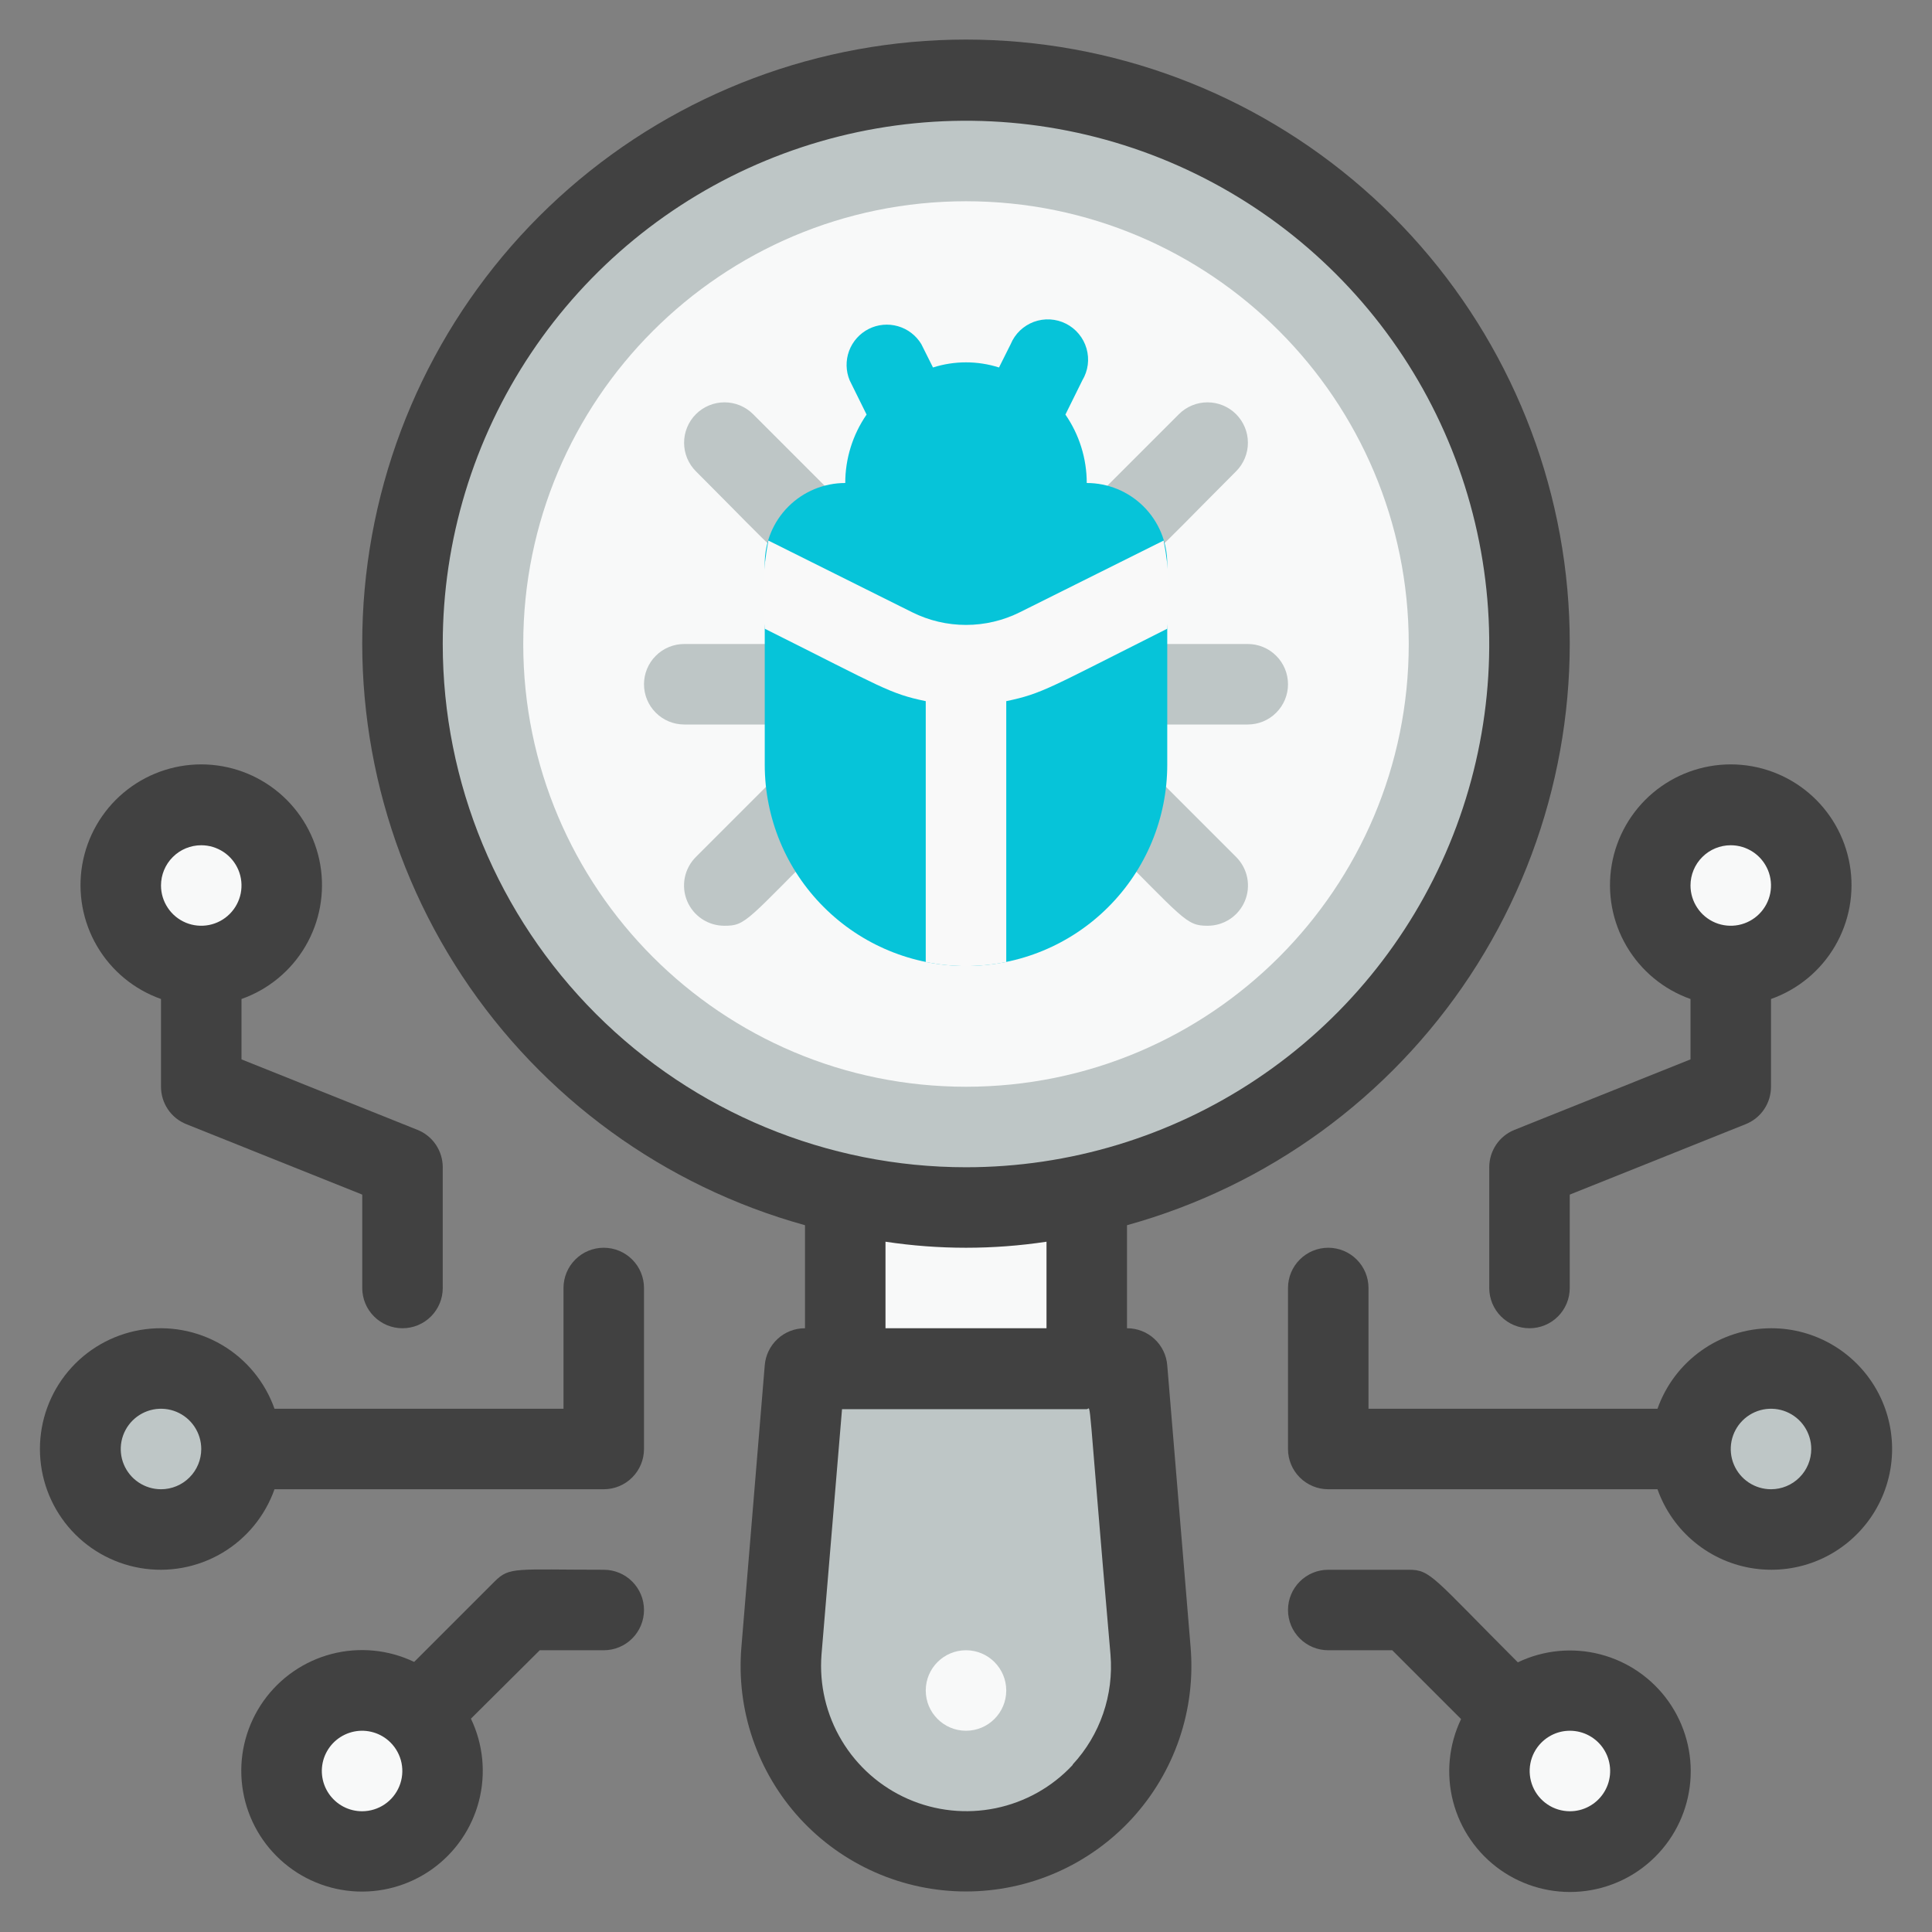 <svg width="48" height="48" viewBox="0 0 48 48" fill="none" xmlns="http://www.w3.org/2000/svg">
<rect x="0" y="0" width="48" height="48" fill="#808080" stroke="none"/>
<g clip-path="url(#clip0_2_617)">
<path d="M4 38C5.105 38 6 37.105 6 36C6 34.895 5.105 34 4 34C2.895 34 2 34.895 2 36C2 37.105 2.895 38 4 38Z" fill="#BEC6C6"/>
<path d="M44 38C45.105 38 46 37.105 46 36C46 34.895 45.105 34 44 34C42.895 34 42 34.895 42 36C42 37.105 42.895 38 44 38Z" fill="#BEC6C6"/>
<path d="M9 46C10.105 46 11 45.105 11 44C11 42.895 10.105 42 9 42C7.895 42 7 42.895 7 44C7 45.105 7.895 46 9 46Z" fill="#F8F9F9"/>
<path d="M5 24C6.105 24 7 23.105 7 22C7 20.895 6.105 20 5 20C3.895 20 3 20.895 3 22C3 23.105 3.895 24 5 24Z" fill="#F8F9F9"/>
<path d="M39 46C40.105 46 41 45.105 41 44C41 42.895 40.105 42 39 42C37.895 42 37 42.895 37 44C37 45.105 37.895 46 39 46Z" fill="#F8F9F9"/>
<path d="M43 24C44.105 24 45 23.105 45 22C45 20.895 44.105 20 43 20C41.895 20 41 20.895 41 22C41 23.105 41.895 24 43 24Z" fill="#F8F9F9"/>
<path d="M24 30C31.732 30 38 23.732 38 16C38 8.268 31.732 2 24 2C16.268 2 10 8.268 10 16C10 23.732 16.268 30 24 30Z" fill="#BEC6C6"/>
<path d="M27 29.68V34H21V29.68C22.977 30.105 25.023 30.105 27 29.68Z" fill="#F8F9F9"/>
<path d="M28.58 41C28.64 41.637 28.566 42.28 28.363 42.887C28.16 43.495 27.832 44.053 27.401 44.526C26.97 44.999 26.445 45.377 25.859 45.636C25.273 45.895 24.64 46.029 24 46.029C23.36 46.029 22.727 45.895 22.141 45.636C21.555 45.377 21.03 44.999 20.599 44.526C20.168 44.053 19.84 43.495 19.637 42.887C19.434 42.28 19.36 41.637 19.42 41L20 34H28L28.58 41Z" fill="#BEC6C6"/>
<path d="M24 27C30.075 27 35 22.075 35 16C35 9.925 30.075 5 24 5C17.925 5 13 9.925 13 16C13 22.075 17.925 27 24 27Z" fill="#F8F9F9"/>
<path d="M31 18H28C27.735 18 27.48 17.895 27.293 17.707C27.105 17.52 27 17.265 27 17C27 16.735 27.105 16.48 27.293 16.293C27.48 16.105 27.735 16 28 16H31C31.265 16 31.52 16.105 31.707 16.293C31.895 16.48 32 16.735 32 17C32 17.265 31.895 17.52 31.707 17.707C31.52 17.895 31.265 18 31 18Z" fill="#BEC6C6"/>
<path d="M30 23C29.46 23 29.43 22.85 27.29 20.71C27.197 20.617 27.123 20.506 27.072 20.384C27.022 20.262 26.996 20.132 26.996 20C26.996 19.868 27.022 19.738 27.072 19.616C27.123 19.494 27.197 19.383 27.29 19.29C27.383 19.197 27.494 19.123 27.616 19.072C27.738 19.022 27.868 18.996 28 18.996C28.132 18.996 28.262 19.022 28.384 19.072C28.506 19.123 28.617 19.197 28.71 19.29L30.71 21.29C30.851 21.43 30.947 21.609 30.986 21.803C31.025 21.998 31.006 22.2 30.929 22.384C30.853 22.567 30.724 22.724 30.559 22.833C30.393 22.943 30.199 23.001 30 23Z" fill="#BEC6C6"/>
<path d="M28 14C27.801 14.001 27.607 13.943 27.441 13.833C27.276 13.723 27.147 13.567 27.071 13.383C26.994 13.2 26.975 12.998 27.014 12.803C27.053 12.609 27.149 12.43 27.29 12.29L29.29 10.29C29.478 10.102 29.734 9.996 30 9.996C30.266 9.996 30.522 10.102 30.71 10.29C30.898 10.478 31.004 10.734 31.004 11C31.004 11.266 30.898 11.522 30.71 11.71C28.53 13.89 28.54 14 28 14Z" fill="#BEC6C6"/>
<path d="M20 18H17C16.735 18 16.48 17.895 16.293 17.707C16.105 17.52 16 17.265 16 17C16 16.735 16.105 16.48 16.293 16.293C16.48 16.105 16.735 16 17 16H20C20.265 16 20.52 16.105 20.707 16.293C20.895 16.48 21 16.735 21 17C21 17.265 20.895 17.52 20.707 17.707C20.52 17.895 20.265 18 20 18Z" fill="#BEC6C6"/>
<path d="M18 23C17.801 23.001 17.607 22.943 17.441 22.833C17.276 22.724 17.147 22.567 17.071 22.384C16.994 22.2 16.975 21.998 17.014 21.803C17.053 21.609 17.149 21.43 17.29 21.29L19.29 19.29C19.478 19.102 19.734 18.996 20 18.996C20.266 18.996 20.522 19.102 20.71 19.29C20.898 19.478 21.004 19.734 21.004 20C21.004 20.266 20.898 20.522 20.71 20.71C18.53 22.89 18.54 23 18 23Z" fill="#BEC6C6"/>
<path d="M20 14C19.46 14 19.43 13.85 17.29 11.71C17.197 11.617 17.123 11.506 17.072 11.384C17.022 11.262 16.996 11.132 16.996 11C16.996 10.734 17.102 10.478 17.29 10.29C17.478 10.102 17.734 9.996 18 9.996C18.132 9.996 18.262 10.022 18.384 10.072C18.506 10.123 18.617 10.197 18.71 10.29L20.71 12.29C20.851 12.43 20.947 12.609 20.986 12.803C21.025 12.998 21.006 13.2 20.929 13.383C20.853 13.567 20.724 13.723 20.559 13.833C20.393 13.943 20.199 14.001 20 14Z" fill="#BEC6C6"/>
<path d="M27 12C27 11.393 26.815 10.8 26.47 10.3L26.89 9.45C26.961 9.332 27.007 9.201 27.025 9.065C27.043 8.928 27.032 8.79 26.994 8.658C26.956 8.525 26.891 8.403 26.803 8.297C26.716 8.191 26.607 8.104 26.484 8.042C26.362 7.98 26.227 7.944 26.09 7.936C25.953 7.928 25.816 7.949 25.686 7.996C25.558 8.044 25.44 8.118 25.34 8.213C25.241 8.308 25.163 8.423 25.11 8.55L24.82 9.13C24.287 8.96 23.713 8.96 23.18 9.13L22.89 8.55C22.76 8.334 22.553 8.175 22.31 8.105C22.067 8.035 21.807 8.059 21.582 8.173C21.357 8.287 21.183 8.482 21.095 8.719C21.008 8.956 21.013 9.217 21.11 9.45L21.53 10.3C21.185 10.8 21 11.393 21 12C20.47 12 19.961 12.211 19.586 12.586C19.211 12.961 19 13.47 19 14V19C19 20.326 19.527 21.598 20.465 22.535C21.402 23.473 22.674 24 24 24C25.326 24 26.598 23.473 27.535 22.535C28.473 21.598 29 20.326 29 19V14C29 13.47 28.789 12.961 28.414 12.586C28.039 12.211 27.53 12 27 12Z" fill="#06C4D9"/>
<path d="M29 15.62C26.07 17.09 25.91 17.23 25 17.42V23.9C24.34 24.035 23.66 24.035 23 23.9V17.42C22.09 17.23 21.94 17.09 19 15.62C18.922 14.89 18.952 14.152 19.09 13.43L22.66 15.21C23.076 15.418 23.535 15.526 24 15.526C24.465 15.526 24.924 15.418 25.34 15.21L28.91 13.43C29.051 14.151 29.082 14.89 29 15.62Z" fill="#F9F9F9"/>
<path d="M24 43C24.552 43 25 42.552 25 42C25 41.448 24.552 41 24 41C23.448 41 23 41.448 23 42C23 42.552 23.448 43 24 43Z" fill="#F8F9F9"/>
<path d="M29 33.92C28.98 33.669 28.866 33.435 28.68 33.264C28.495 33.093 28.252 32.999 28 33V30.44C31.497 29.472 34.525 27.27 36.523 24.241C38.52 21.211 39.352 17.56 38.864 13.965C38.375 10.369 36.6 7.072 33.867 4.685C31.134 2.299 27.629 0.983 24 0.983C20.371 0.983 16.866 2.299 14.133 4.685C11.4 7.072 9.625 10.369 9.136 13.965C8.648 17.56 9.48 21.211 11.477 24.241C13.475 27.27 16.503 29.472 20 30.44V33C19.748 32.999 19.505 33.093 19.32 33.264C19.134 33.435 19.02 33.669 19 33.92L18.42 40.92C18.355 41.693 18.45 42.47 18.701 43.204C18.952 43.937 19.352 44.611 19.876 45.182C20.401 45.753 21.038 46.208 21.748 46.52C22.458 46.832 23.225 46.993 24 46.993C24.775 46.993 25.542 46.832 26.252 46.52C26.962 46.208 27.599 45.753 28.124 45.182C28.648 44.611 29.048 43.937 29.299 43.204C29.55 42.47 29.645 41.693 29.58 40.92L29 33.92ZM11 16C11 13.429 11.762 10.915 13.191 8.778C14.619 6.64 16.65 4.973 19.025 3.99C21.401 3.006 24.014 2.748 26.536 3.25C29.058 3.751 31.374 4.99 33.192 6.808C35.011 8.626 36.249 10.942 36.75 13.464C37.252 15.986 36.994 18.599 36.01 20.975C35.026 23.35 33.36 25.381 31.222 26.809C29.085 28.238 26.571 29 24 29C20.552 29 17.246 27.63 14.808 25.192C12.37 22.754 11 19.448 11 16ZM22 30.85C23.326 31.05 24.674 31.05 26 30.85V33H22V30.85ZM26.65 43.85C26.14 44.398 25.472 44.773 24.738 44.924C24.005 45.075 23.243 44.995 22.558 44.694C21.872 44.393 21.297 43.886 20.913 43.244C20.528 42.602 20.352 41.856 20.41 41.11L20.92 35.01H27C27.12 35.01 27 34.33 27.59 41.11C27.631 41.605 27.569 42.104 27.407 42.574C27.246 43.044 26.988 43.475 26.65 43.84V43.85Z" fill="#414141"/>
<path d="M15 31C14.735 31 14.48 31.105 14.293 31.293C14.105 31.48 14 31.735 14 32V35H6.82C6.584 34.333 6.12 33.77 5.51 33.412C4.899 33.054 4.182 32.923 3.484 33.043C2.787 33.163 2.154 33.525 1.698 34.066C1.242 34.607 0.992 35.292 0.992 36C0.992 36.708 1.242 37.393 1.698 37.934C2.154 38.475 2.787 38.837 3.484 38.957C4.182 39.077 4.899 38.946 5.51 38.588C6.12 38.23 6.584 37.667 6.82 37H15C15.265 37 15.52 36.895 15.707 36.707C15.895 36.52 16 36.265 16 36V32C16 31.735 15.895 31.48 15.707 31.293C15.52 31.105 15.265 31 15 31ZM4 37C3.802 37 3.609 36.941 3.444 36.831C3.28 36.722 3.152 36.565 3.076 36.383C3 36.2 2.981 35.999 3.019 35.805C3.058 35.611 3.153 35.433 3.293 35.293C3.433 35.153 3.611 35.058 3.805 35.019C3.999 34.981 4.2 35 4.383 35.076C4.565 35.152 4.722 35.28 4.831 35.444C4.941 35.609 5 35.802 5 36C5 36.265 4.895 36.52 4.707 36.707C4.52 36.895 4.265 37 4 37Z" fill="#414141"/>
<path d="M4 24.82V27C4 27.2 4.06 27.396 4.172 27.562C4.284 27.728 4.444 27.856 4.63 27.93L9 29.68V32C9 32.265 9.105 32.52 9.293 32.707C9.48 32.895 9.735 33 10 33C10.265 33 10.52 32.895 10.707 32.707C10.895 32.52 11 32.265 11 32V29C11 28.8 10.94 28.604 10.828 28.438C10.716 28.272 10.556 28.144 10.37 28.07L6 26.32V24.82C6.667 24.584 7.23 24.12 7.588 23.509C7.946 22.899 8.076 22.182 7.957 21.484C7.837 20.787 7.475 20.154 6.934 19.698C6.393 19.242 5.708 18.991 5 18.991C4.292 18.991 3.607 19.242 3.066 19.698C2.525 20.154 2.163 20.787 2.043 21.484C1.924 22.182 2.054 22.899 2.412 23.509C2.77 24.12 3.333 24.584 4 24.82ZM5 21C5.198 21 5.391 21.059 5.556 21.169C5.72 21.278 5.848 21.435 5.924 21.617C6 21.8 6.019 22.001 5.981 22.195C5.942 22.389 5.847 22.567 5.707 22.707C5.567 22.847 5.389 22.942 5.195 22.981C5.001 23.019 4.8 23 4.617 22.924C4.435 22.848 4.278 22.72 4.169 22.555C4.059 22.391 4 22.198 4 22C4 21.735 4.105 21.48 4.293 21.293C4.48 21.105 4.735 21 5 21Z" fill="#414141"/>
<path d="M15 39C12.81 39 12.66 38.92 12.29 39.29L10.29 41.29C9.651 40.984 8.925 40.914 8.24 41.092C7.555 41.27 6.955 41.685 6.546 42.262C6.137 42.84 5.945 43.544 6.005 44.249C6.065 44.955 6.372 45.617 6.873 46.117C7.374 46.618 8.035 46.925 8.74 46.985C9.446 47.045 10.15 46.853 10.728 46.444C11.305 46.035 11.72 45.435 11.898 44.75C12.076 44.065 12.006 43.339 11.7 42.7L13.41 41H15C15.265 41 15.52 40.895 15.707 40.707C15.895 40.52 16 40.265 16 40C16 39.735 15.895 39.48 15.707 39.293C15.52 39.105 15.265 39 15 39ZM9 45C8.836 45.001 8.673 44.961 8.528 44.884C8.383 44.807 8.259 44.695 8.167 44.559C8.075 44.423 8.018 44.266 8.001 44.102C7.984 43.939 8.008 43.773 8.07 43.621C8.133 43.469 8.232 43.334 8.358 43.23C8.485 43.125 8.636 43.053 8.797 43.02C8.958 42.987 9.125 42.995 9.282 43.042C9.44 43.089 9.583 43.174 9.7 43.29C9.84 43.429 9.936 43.607 9.976 43.801C10.015 43.995 9.996 44.196 9.921 44.379C9.846 44.562 9.719 44.719 9.555 44.829C9.391 44.94 9.198 44.999 9 45Z" fill="#414141"/>
<path d="M37.71 41.3C35.59 39.18 35.55 39 35 39H33C32.735 39 32.48 39.105 32.293 39.293C32.105 39.48 32 39.735 32 40C32 40.265 32.105 40.52 32.293 40.707C32.48 40.895 32.735 41 33 41H34.59L36.3 42.71C35.994 43.349 35.924 44.075 36.102 44.76C36.28 45.445 36.695 46.045 37.272 46.454C37.85 46.863 38.554 47.055 39.26 46.995C39.965 46.935 40.627 46.628 41.127 46.127C41.628 45.627 41.935 44.965 41.995 44.26C42.055 43.554 41.863 42.85 41.454 42.272C41.045 41.695 40.445 41.28 39.76 41.102C39.075 40.924 38.349 40.994 37.71 41.3ZM39 45C38.803 44.999 38.611 44.941 38.448 44.831C38.285 44.722 38.157 44.567 38.081 44.385C38.006 44.204 37.985 44.004 38.022 43.811C38.059 43.618 38.152 43.44 38.29 43.3C38.406 43.182 38.548 43.095 38.706 43.045C38.864 42.996 39.031 42.987 39.193 43.018C39.355 43.049 39.507 43.12 39.635 43.224C39.763 43.328 39.863 43.462 39.927 43.615C39.99 43.767 40.015 43.933 39.999 44.097C39.983 44.261 39.927 44.419 39.835 44.556C39.743 44.693 39.619 44.806 39.473 44.883C39.328 44.961 39.165 45.001 39 45Z" fill="#414141"/>
<path d="M44 33C43.381 33.002 42.778 33.195 42.273 33.553C41.768 33.911 41.386 34.416 41.18 35H34V32C34 31.735 33.895 31.48 33.707 31.293C33.52 31.105 33.265 31 33 31C32.735 31 32.48 31.105 32.293 31.293C32.105 31.48 32 31.735 32 32V36C32 36.265 32.105 36.52 32.293 36.707C32.48 36.895 32.735 37 33 37H41.18C41.364 37.519 41.686 37.977 42.113 38.325C42.539 38.673 43.053 38.897 43.598 38.972C44.144 39.047 44.699 38.971 45.204 38.752C45.709 38.532 46.143 38.178 46.46 37.729C46.778 37.279 46.965 36.75 47.002 36.201C47.039 35.652 46.924 35.103 46.67 34.615C46.416 34.127 46.032 33.718 45.561 33.433C45.09 33.148 44.55 32.998 44 33ZM44 37C43.802 37 43.609 36.941 43.444 36.831C43.28 36.722 43.152 36.565 43.076 36.383C43 36.2 42.981 35.999 43.019 35.805C43.058 35.611 43.153 35.433 43.293 35.293C43.433 35.153 43.611 35.058 43.805 35.019C43.999 34.981 44.2 35 44.383 35.076C44.565 35.152 44.722 35.28 44.831 35.444C44.941 35.609 45 35.802 45 36C45 36.265 44.895 36.52 44.707 36.707C44.52 36.895 44.265 37 44 37Z" fill="#414141"/>
<path d="M42 24.82V26.32L37.63 28.07C37.444 28.144 37.284 28.272 37.172 28.438C37.06 28.604 37 28.8 37 29V32C37 32.265 37.105 32.52 37.293 32.707C37.48 32.895 37.735 33 38 33C38.265 33 38.52 32.895 38.707 32.707C38.895 32.52 39 32.265 39 32V29.68L43.37 27.93C43.556 27.856 43.716 27.728 43.828 27.562C43.94 27.396 44 27.2 44 27V24.82C44.667 24.584 45.23 24.12 45.588 23.509C45.946 22.899 46.077 22.182 45.957 21.484C45.837 20.787 45.475 20.154 44.934 19.698C44.393 19.242 43.708 18.991 43 18.991C42.292 18.991 41.607 19.242 41.066 19.698C40.525 20.154 40.163 20.787 40.043 21.484C39.923 22.182 40.054 22.899 40.412 23.509C40.77 24.12 41.333 24.584 42 24.82ZM43 21C43.198 21 43.391 21.059 43.556 21.169C43.72 21.278 43.848 21.435 43.924 21.617C44 21.8 44.019 22.001 43.981 22.195C43.942 22.389 43.847 22.567 43.707 22.707C43.567 22.847 43.389 22.942 43.195 22.981C43.001 23.019 42.8 23 42.617 22.924C42.435 22.848 42.278 22.72 42.169 22.555C42.059 22.391 42 22.198 42 22C42 21.735 42.105 21.48 42.293 21.293C42.48 21.105 42.735 21 43 21Z" fill="#414141"/>
</g>
<defs>
<clipPath id="clip0_2_617">
<rect width="48" height="48" fill="white"/>
</clipPath>
</defs>
</svg>
